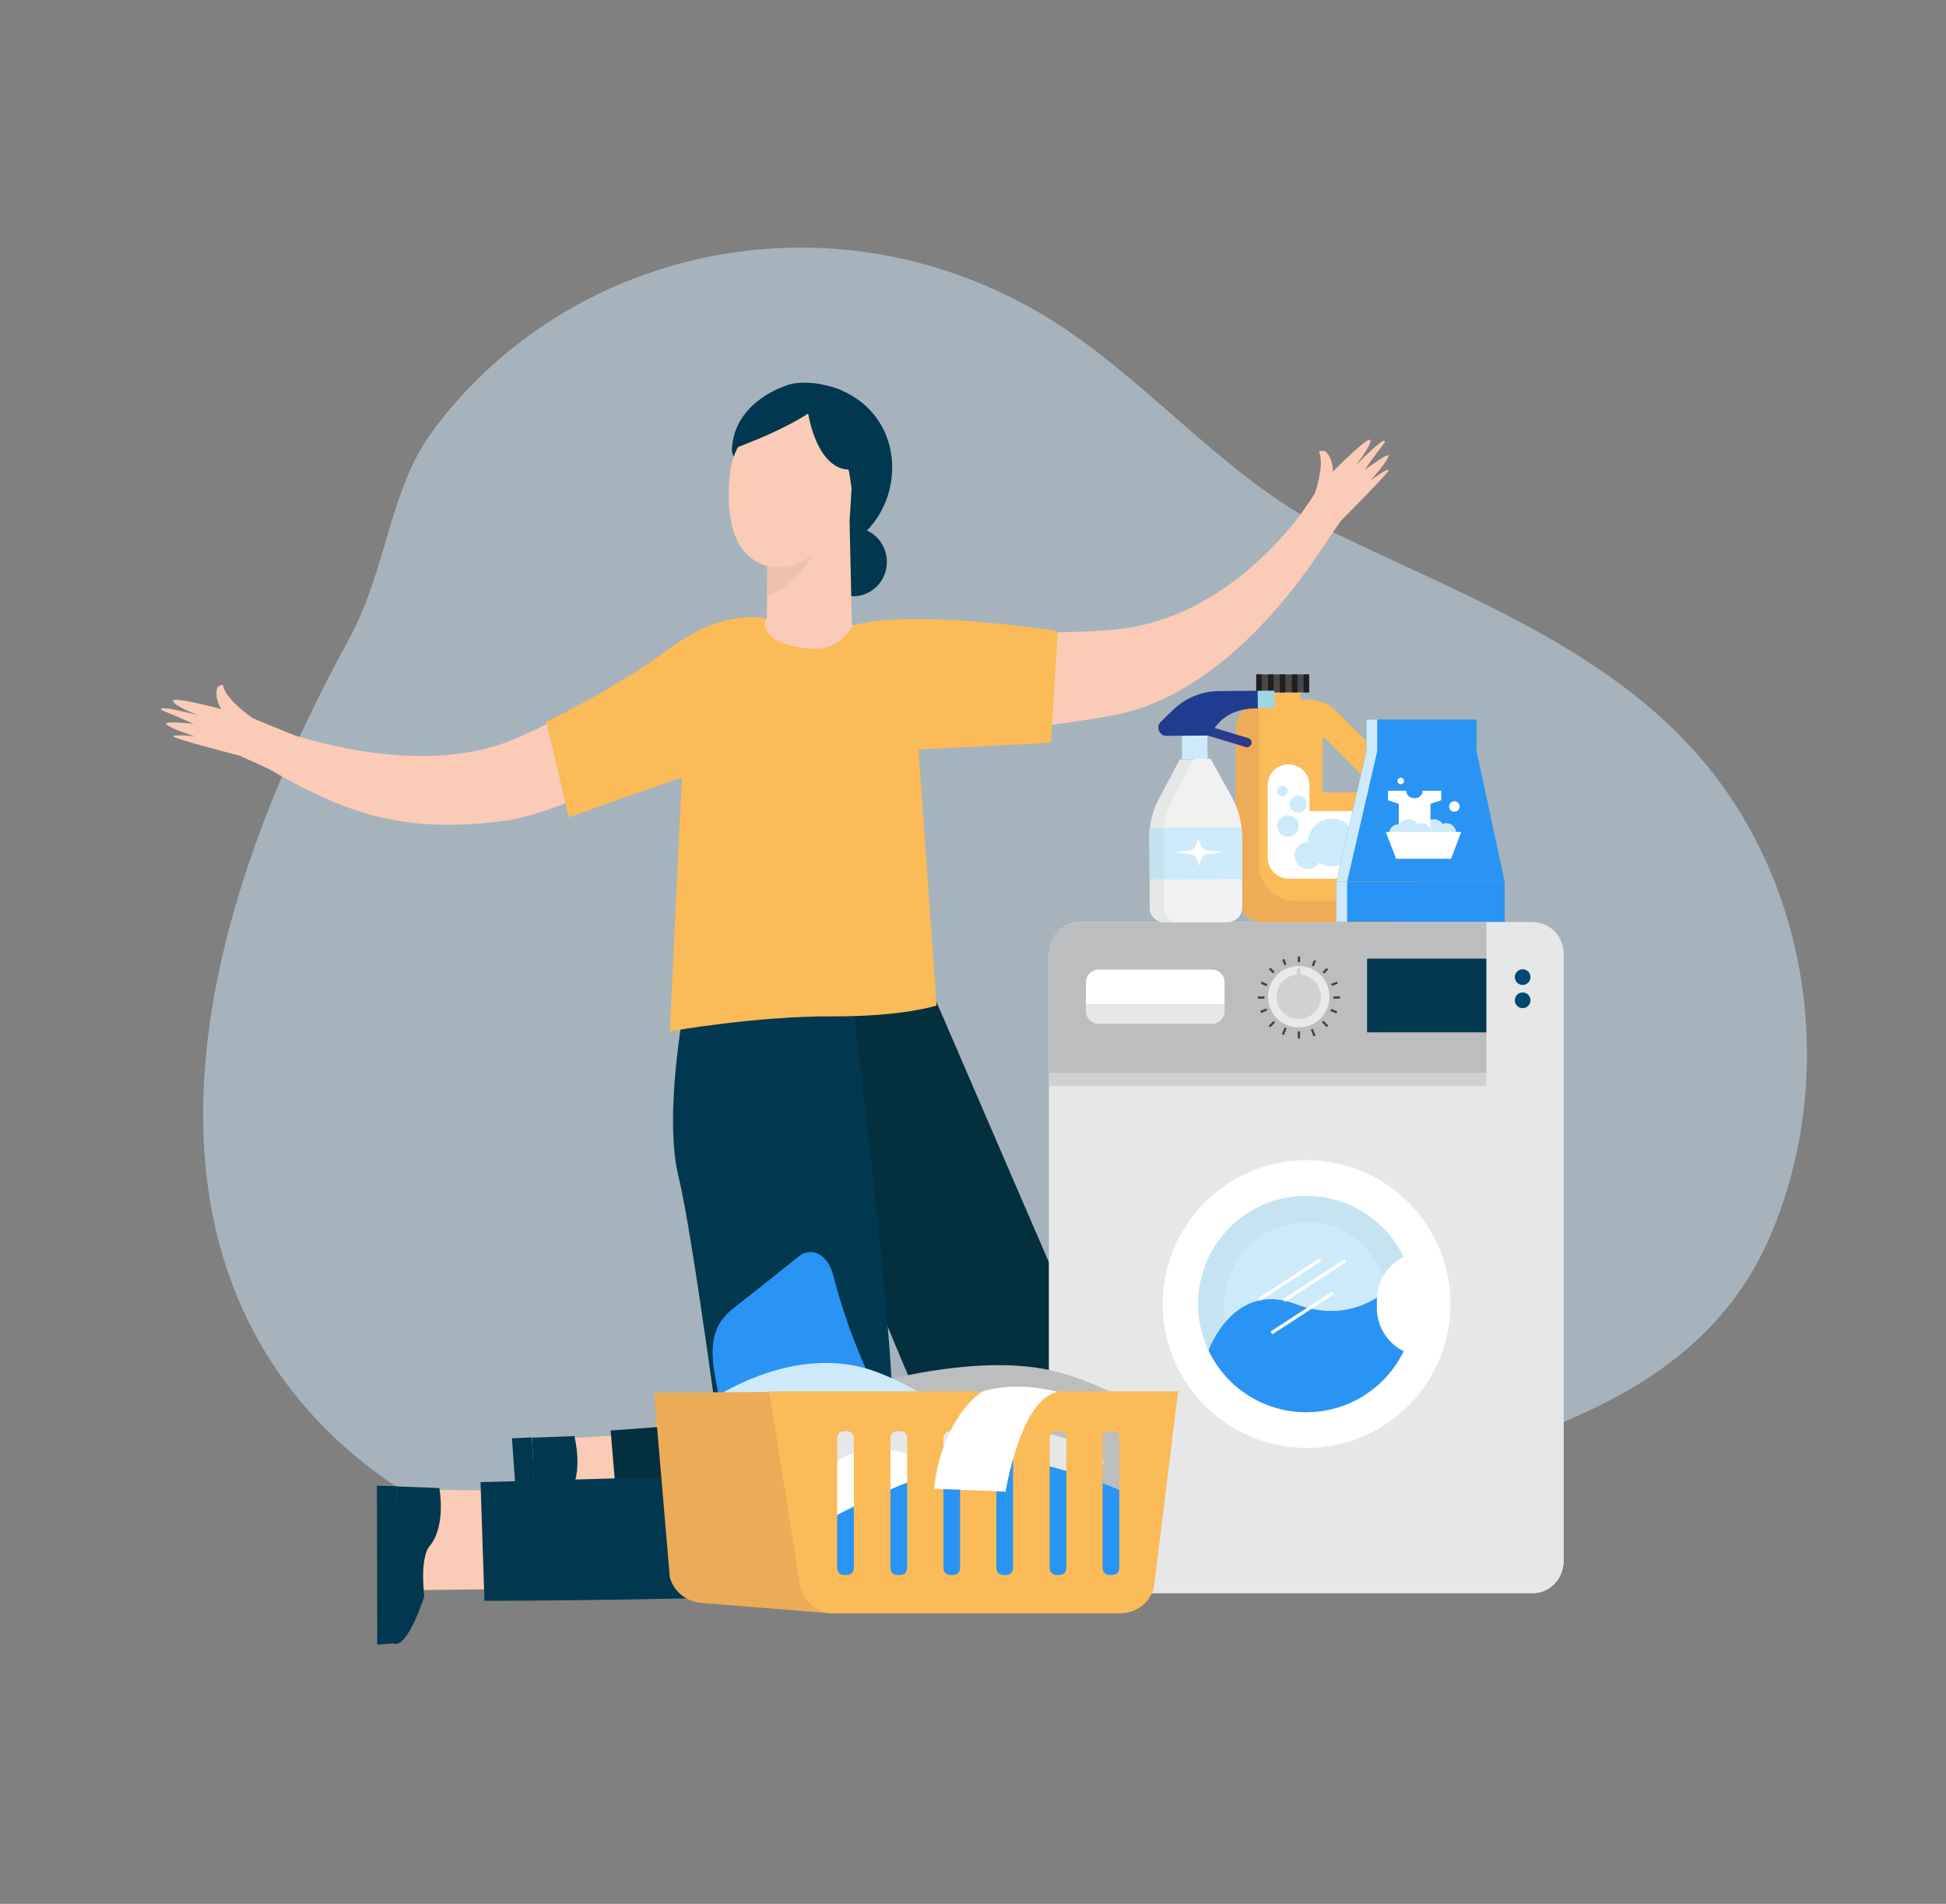 <svg xmlns="http://www.w3.org/2000/svg" xmlns:xlink="http://www.w3.org/1999/xlink" version="1.1" id="Layer_1" x="0px" y="0px" viewBox="0 0 595.3 582.4" style="enable-background:new 0 0 595.3 582.4;" xml:space="preserve">
<rect x="0" y="0" width="595.3" height="582.4" fill="#808080" stroke="none"/>
<style type="text/css">
	.st0{opacity:0.5;fill:#CCE7F9;}
	.st1{fill:#FACBB6;}
	.st2{fill:#01384F;}
	.st3{fill:none;stroke:#535E5F;stroke-width:0.302;stroke-linecap:round;stroke-miterlimit:10;}
	.st4{fill:none;stroke:#535E5F;stroke-width:0.302;stroke-miterlimit:10;}
	.st5{fill:#032F3F;}
	.st6{fill:none;stroke:#1F2022;stroke-width:0.48;stroke-linecap:round;stroke-miterlimit:10;}
	.st7{fill:#EEC0AE;}
	.st8{fill:none;stroke:#CD7A76;stroke-width:0.477;stroke-linecap:round;stroke-miterlimit:10;}
	.st9{fill:none;}
	.st10{fill:#FABB58;}
	.st11{fill:none;stroke:#6C4A18;stroke-width:0.643;stroke-linecap:round;stroke-miterlimit:10;}
	.st12{fill:#BBBDBE;}
	.st13{fill:#E6E7E7;}
	.st14{fill:#CFD1D3;}
	.st15{fill:#FFFFFF;}
	.st16{fill:#C6E3F2;}
	.st17{fill:#CDEAFB;}
	.st18{fill:#2A94F4;}
	.st19{fill:#E8E9EB;}
	.st20{fill:#004970;}
	.st21{fill:#563B4B;}
	.st22{fill:#1F3C8F;}
	.st23{fill:#F3C600;}
	.st24{fill:#ECAB57;}
	.st25{fill:#464747;}
	.st26{fill:#221E20;}
	.st27{fill:#EEAC57;}
	.st28{fill:#2C3B8D;}
	.st29{fill:#A0D6E5;}
	.st30{fill:#F0F1F1;}
	.st31{fill:#C6E1EF;}
</style>
<path class="st0" d="M132.1,132.2c39.3-53.6,115.1-73.7,180-39.8c35.5,18.5,59.9,53,96.1,70.6c40.8,19.8,87,36.6,115.8,73.5  c30.6,39.2,37.1,94.8,18,140.5c-23.2,55.6-84.5,64.2-138.3,83.4c-220.3,78.4-437.5-7.5-297-264.8  C118.4,174.1,119.1,149.9,132.1,132.2z"/>
<g>
	<g>
		<g>
			<g>
				<g>
					<g>
						<polygon class="st1" points="195,438.7 169.9,440.2 173,470.8 197.7,468.7       "/>
						<g>
							<path class="st2" d="M175.7,439.3c0,0,3,11.3-1.7,18c-2.9,4-0.5,15.4-0.5,15.4s-3.8,16.2-8.2,15.1c-0.9-0.2-2.5-48-2.5-48         L175.7,439.3z"/>
							<polygon class="st2" points="162.7,439.7 156.6,440 160.1,488.5 165.2,487.7        "/>
							<path class="st3" d="M165.2,487.7"/>
							<path class="st3" d="M162.7,439.7"/>
							<path class="st3" d="M171.9,478.2c0,0-0.2-2.2-3.6-2.4c-3.2-0.2-3.9-4.3-3.9-4.3"/>
							<path class="st3" d="M163.5,451.7"/>
							<path class="st3" d="M173.6,439.4"/>
							<g>
								<path class="st4" d="M172.8,470.1c0,0,4.6-3.7,6.3-1.1c2.5,4-4,2.5-5.9,2c-0.1,0-0.1,0.1-0.1,0.1c1.3,0.8,4.9,3.3,3.5,4.9          c-1.7,1.9-4-4.4-4-4.4"/>
							</g>
						</g>
					</g>
					<path class="st5" d="M274,277.6l67.7,156.8c4.8,11.1,5.4,32.1-5,35.6c-15.4,5.1-146.8,4.4-146.8,4.4l-3.1-36.8l95.4-7       c0,0-51.1-109.9-36.1-150.1L274,277.6z"/>
					<path class="st6" d="M282.2,430.6c0,0,11.5,3.7,12.3,4.7"/>
				</g>
				<g>
					<g>
						<polygon class="st1" points="153.7,456 128.6,455.7 129.4,486.4 154.3,486.1       "/>
						<g>
							<path class="st2" d="M134.4,455.2c0,0,2.2,11.5-3,17.8c-3.1,3.8-1.6,15.3-1.6,15.3s-5,15.9-9.3,14.5         c-0.9-0.3,0.9-48.1,0.9-48.1L134.4,455.2z"/>
							<polygon class="st2" points="121.4,454.6 115.3,454.5 115.4,503.1 120.5,502.7        "/>
							<path class="st3" d="M120.5,502.7"/>
							<path class="st3" d="M121.4,454.6"/>
							<path class="st3" d="M120.8,486.4"/>
							<path class="st3" d="M127.9,493.7"/>
							<path class="st3" d="M121.3,466.7"/>
							<path class="st3" d="M132.3,455.2"/>
						</g>
					</g>
					<path class="st2" d="M257.5,280.1c18.9,150.5,14.9,149.3,16,167.7c1.2,20.6-5.1,39.3-19,39.9c-20.5,0.9-73.7,2-106.3,2       l-1.2-36.3l74.6-2.1c0,0-9.6-73.4-14-91.2c-6.2-24.8,6.4-76.2,6.4-76.2L257.5,280.1z"/>
				</g>
			</g>
			<g>
				<g>
					<path class="st2" d="M241.5,117.6c-4.2,1.3-16.8,6.5-17.6,19.6c-0.7,10,32.6,12.4,32.6,12.4c2.8,5.4,9.2,2.9,10.9-2.7       c1.2-3.9,1.7-6.7,0.6-12.1C264.1,115.8,245.7,116.3,241.5,117.6z"/>
					<path class="st2" d="M231,127c5.3-8.2,15.8-11.4,24.9-8.2c0.6,0.2,1.2,0.4,1.7,0.7c18.2,8,19.5,30.6,7.6,42.8       c3.6,1.6,6.1,5.3,6.1,9.6c0,5.8-4.6,10.5-10.3,10.5c-5.7,0-10.3-4.7-10.3-10.5c0-0.7,0.1-1.4,0.2-2c-0.2,0-0.3,0.1-0.5,0.1       L231,127z"/>
					<g>
						<g>
							<g>
								<g>
									<path class="st1" d="M223.4,144.1c1.2-9.4,8.6-17,18.1-17.9c2.9-0.3,5.9,0.1,8.8,1.5c6.9,3.4,9.3,13.8,10.2,21.8l-0.6,9.9           l0.9,41c-6.1,25.5-26.2,24.6-26.3-6.7l0.3-20.5C222.6,169.8,222.1,154.7,223.4,144.1z"/>
									<path class="st7" d="M234.7,173.2c0,0,5.7,2,13.6-3.2c0,0-4.5,9.1-13.7,12.3L234.7,173.2z"/>
								</g>
							</g>
							<g>
								<path class="st1" d="M248.3,170"/>
							</g>
							<g>
								<path class="st1" d="M234.7,173.2"/>
							</g>
						</g>
						<g>
							<path class="st8" d="M261.1,147.9"/>
						</g>
						<g>
							<path class="st9" d="M228.2,156.1"/>
						</g>
						<g>
							<path class="st9" d="M242.1,155.5"/>
						</g>
						<g>
							<path class="st9" d="M234.3,150.1"/>
						</g>
						<g>
							<path class="st9" d="M235.1,141.8"/>
						</g>
						<g>
							<path class="st9" d="M247.4,145.3"/>
						</g>
						<g>
							<path class="st9" d="M242.2,148.9"/>
						</g>
					</g>
					<path class="st2" d="M259.6,125.4l0.6,18.1c-0.8,0.4-9.5,0.9-13-17c0,0-6.7,4.8-22.9,10.8c0-0.3,4.5-15,17.8-15.7       C255.4,120.9,259.6,125.4,259.6,125.4z"/>
				</g>
				<g>
					<g>
						<path class="st1" d="M417.4,143.8c6.2-8.8,6.3-8.2,6.2-8.8c-0.2-1.5-8.8,7.3-8.8,7.3s5-6.4,4.4-7.7        c-0.6-1.3-11.5,9.7-11.5,9.7s0.3-3.6-2-6c-0.6-0.6-1.7-0.5-2.2-0.1c1.8,3.9-1.3,12.8-1.3,12.8l-8.9,13.4c0.6,1,1.2,2,1.8,3        c1.5,2.5,2.9,5,4.3,7.5l10.8-15.6c0,0,13.9-13.9,14.5-15.3c0.5-1.4-5.5,3-5.5,3s4.9-5.3,5.6-7.5        C425.2,138,417.4,143.8,417.4,143.8z"/>
					</g>
					<g>
						<path class="st1" d="M77.3,219.7c0,0-8.6-5.9-9.1-10.2c-0.6,0-1.7,0.4-1.8,1.2c-0.8,3.2,1.3,6.2,1.3,6.2s-15-4-14.8-2.5        c0.1,1.5,7.7,4.4,7.7,4.4s-11.9-3.2-11.3-1.8c0.2,0.5,0,0,9.9,4.4c0,0-9.7-1-8.3,0.2c1.7,1.5,8.6,3.6,8.6,3.6        s-7.5-0.7-6.3,0.2c1.2,0.9,20.2,5.8,20.2,5.8l32.6,14.8l5.3-12.3L77.3,219.7z"/>
					</g>
					<g>
						<path class="st1" d="M402.2,151.1c0,0-22.6,38-61.4,41.5c-18.6,1.7-45.4,0.5-58.4,0l0,0l-46-3.1l0,0c-8.4-1-16.9,0.8-24.1,5.1        c-13.2,7.9-36.9,24.1-55.7,31.8c-33.8,13.8-79.8-6.1-79.8-6.1L75.2,231c27.6,16.9,46.1,24.6,79.8,20        c17.3-2.4,56.6-22.8,60-24.7l-2.8,67.7l62.9,1.7l2.4-67.1c8.1-2.4,49.2-7.1,63.2-9.8c32.2-6.1,58.3-39.7,71.2-63.6        L402.2,151.1z"/>
					</g>
				</g>
				<path class="st10" d="M260.8,191.4c0,0-3.6,8-13.5,7c-16.2-1.6-13.1-9.2-13.1-9.2s-12.2-3.5-29.3,9.1      c-18,13.3-37.8,22.4-37.8,22.4l6.9,29.3l34.6-12.2l-3.7,77.7c0,0,26.1-4.7,50.1-4.6c21.1,0.1,31.5-3.3,31.5-3.3l-5.5-78.3      l40.5-2.1l2.1-34.1C323.6,193,278.4,186,260.8,191.4z"/>
			</g>
		</g>
	</g>
	<g>
		<path class="st11" d="M233.3,140.2"/>
		<path class="st11" d="M260,143.1"/>
		<path class="st11" d="M251.9,145.4"/>
	</g>
</g>
<g>
	<g>
		<g>
			<path class="st12" d="M478.3,294.9v182.4c0,5.3-4.3,9.5-9.5,9.5H330.4c-5.3,0-9.5-4.3-9.5-9.5V294.9c0-5.3,4.3-9.5,9.5-9.5h138.4     C474.1,285.4,478.3,289.7,478.3,294.9z"/>
			<path class="st13" d="M478.3,291.8v185.9c0,5.4-4.3,9.7-9.5,9.7H330.4c-5.3,0-9.5-4.3-9.5-9.7V291.8c0-5.4,4.3-9.7,9.5-9.7h138.4     C474.1,282.1,478.3,286.5,478.3,291.8z"/>
			<path class="st12" d="M478.3,291.7v36.6H320.9v-36.6c0-5.3,4.3-9.5,9.5-9.5h138.4C474.1,282.1,478.3,286.4,478.3,291.7z"/>
			<rect x="320.9" y="328.3" class="st14" width="157.4" height="3.9"/>
			
				<ellipse transform="matrix(0.223 -0.975 0.975 0.223 -78.331 699.563)" class="st15" cx="399.6" cy="398.9" rx="44" ry="44"/>
			<path class="st16" d="M432.7,398.9c0,18.3-14.8,33.1-33.1,33.1c-13.2,0-24.6-7.7-29.9-18.9c-2.1-4.3-3.2-9.1-3.2-14.2     c0-18.3,14.8-33.1,33.1-33.1c14.6,0,27,9.5,31.4,22.6C432.1,391.8,432.7,395.3,432.7,398.9z"/>
			<circle class="st17" cx="399.6" cy="398.9" r="25"/>
			<rect x="418.2" y="293.3" class="st2" width="39.7" height="22.5"/>
			<polygon class="st2" points="457.9,293.3 457.9,308.4 418.2,293.3    "/>
			<path class="st18" d="M432.7,398.9c0,18.3-14.8,33.1-33.1,33.1c-13.2,0-24.6-7.7-29.9-18.9c0,0,7.6-21.4,26.6-14.2     c18.5,7,29.6-5,34.7-10.4C432.1,391.8,432.7,395.3,432.7,398.9z"/>
			<path class="st15" d="M436.3,414.9H436c-8.2,0-14.8-6.6-14.8-14.8v-2.4c0-8.2,6.6-14.8,14.8-14.8h0.3V414.9z"/>
			<path class="st13" d="M478.3,291.7v185.6c0,5.3-4.3,9.5-9.5,9.5h-14.1V282.1h14.1C474.1,282.1,478.3,286.4,478.3,291.7z"/>
			
				<rect x="383.2" y="391.1" transform="matrix(0.838 -0.546 0.546 0.838 -149.792 278.628)" class="st15" width="22.4" height="1"/>
			
				<rect x="391.2" y="391.1" transform="matrix(0.838 -0.545 0.545 0.838 -148.486 282.901)" class="st15" width="22.4" height="1"/>
			
				<rect x="387.4" y="401" transform="matrix(0.838 -0.545 0.545 0.838 -154.501 282.42)" class="st15" width="22.4" height="1"/>
			<path class="st15" d="M374.6,307.3h-42.4v-6.8c0-2.2,1.7-3.9,3.9-3.9h34.6c2.2,0,3.9,1.7,3.9,3.9V307.3z"/>
			<path class="st13" d="M374.6,307.3h-42.4v2c0,2.2,1.7,3.9,3.9,3.9h34.6c2.2,0,3.9-1.7,3.9-3.9V307.3z"/>
			<path class="st19" d="M406.7,304.9c0,5.2-4.2,9.4-9.4,9.4c-5.2,0-9.4-4.2-9.4-9.4c0-5.2,4.2-9.4,9.4-9.4     C402.5,295.5,406.7,299.7,406.7,304.9z"/>
			<path class="st14" d="M404.1,304.9c0,3.8-3,6.8-6.8,6.8c-3.8,0-6.8-3-6.8-6.8s3-6.8,6.8-6.8C401,298.1,404.1,301.2,404.1,304.9z"/>
			<circle class="st20" cx="465.8" cy="298.9" r="2.4"/>
			<circle class="st20" cx="465.8" cy="306" r="2.4"/>
			<rect x="396.8" y="296.1" class="st14" width="1" height="12"/>
			<g>
				<rect x="397" y="315.5" class="st21" width="0.7" height="2.2"/>
				<rect x="397" y="292.6" class="st21" width="0.7" height="1.7"/>
				<rect x="384.8" y="304.8" class="st21" width="2" height="0.7"/>
				<rect x="407.9" y="304.8" class="st21" width="2" height="0.7"/>
				
					<rect x="388.1" y="312.9" transform="matrix(0.707 -0.707 0.707 0.707 -107.515 366.948)" class="st21" width="2.1" height="0.7"/>
				
					<rect x="404.6" y="296.6" transform="matrix(0.707 -0.707 0.707 0.707 -91.193 373.709)" class="st21" width="1.8" height="0.7"/>
				
					<rect x="388.8" y="296" transform="matrix(0.707 -0.707 0.707 0.707 -96.005 362.091)" class="st21" width="0.7" height="1.8"/>
				
					<rect x="405.1" y="312.2" transform="matrix(0.707 -0.707 0.707 0.707 -102.766 378.413)" class="st21" width="0.7" height="2.1"/>
				
					<rect x="385.6" y="309.1" transform="matrix(0.928 -0.372 0.372 0.928 -87.297 165.826)" class="st21" width="2" height="0.7"/>
				
					<rect x="407.1" y="300.5" transform="matrix(0.929 -0.371 0.371 0.929 -82.489 172.835)" class="st21" width="1.9" height="0.7"/>
				
					<rect x="392.6" y="293.5" transform="matrix(0.928 -0.372 0.372 0.928 -81.277 167.258)" class="st21" width="0.7" height="1.8"/>
				
					<rect x="401.2" y="314.7" transform="matrix(0.929 -0.371 0.371 0.929 -88.483 171.465)" class="st21" width="0.7" height="2.2"/>
				
					<rect x="386.3" y="299.8" transform="matrix(0.382 -0.924 0.924 0.382 -38.885 543.362)" class="st21" width="0.7" height="1.9"/>
				
					<rect x="407.6" y="308.5" transform="matrix(0.381 -0.925 0.925 0.381 -33.682 568.751)" class="st21" width="0.7" height="2"/>
				
					<rect x="400.9" y="294.1" transform="matrix(0.382 -0.924 0.924 0.382 -23.64 553.436)" class="st21" width="1.8" height="0.7"/>
				
					<rect x="391.9" y="315.4" transform="matrix(0.38 -0.925 0.925 0.38 -48.54 559.005)" class="st21" width="2.2" height="0.7"/>
			</g>
		</g>
	</g>
	<path class="st18" d="M220.3,431.8c-0.1-4.6-1.4-9.1-2-13.7c-0.6-4.6-0.5-9.5,2-13.5c1.5-2.4,3.8-4.3,6.1-6c5.7-4.5,11.4-9,17-13.5   c1.1-0.9,2.2-1.8,3.6-2c2.3-0.5,4.6,0.9,6,2.8c1.4,1.9,1.9,4.2,2.5,6.5c3.1,11.5,7.4,22.7,12.7,33.4c-11.8,0.4-23.6,0.8-35.4,1.3   c-4.6,0.2-9.8,0.7-12.3,4.5c-0.6-1.6-0.6-3.4,0-5L220.3,431.8z"/>
	<g>
		<g>
			<path class="st22" d="M297.6,481.8c0.2,0,0.3,0.1,0.5,0.1c-0.6-4.6-1.2-9.3-1.4-14c-0.3-7.1-0.4-14.5-2.9-21.4     c-0.2,0-0.4,0.1-0.6,0.1c-1.3,0.3-2.4,0.9-3.3,1.6c-2.1-0.2-4.3,0.3-6,1.4c-1.1,0.7-1.9,1.6-2.4,2.6c-0.6,0-1.2,0.1-1.9,0.2     c-3.6,0.9-5.4,3.6-5.8,6.6C272.2,470.8,285.8,479.6,297.6,481.8z"/>
			<polygon class="st23" points="200.1,435.1 312,432.4 360.4,425.7 344,486.8 234.9,486.8    "/>
			<path class="st12" d="M258,425.7c0,0,40-13.3,66.3-5.8c26.3,7.6,28.2,17.9,28.2,17.9l-8.5,21.8l-77.1,6.8L258,425.7z"/>
			<path class="st17" d="M212.1,431.9c0,0,28.5-23.1,56.9-11.9c28.4,11.2,22.1,22.8,22.1,22.8L212.1,431.9z"/>
			<path class="st13" d="M244.8,442.8c0,0,19.6-14.7,60-7.7c40.4,7,39,16.1,19.5,16.1C304.8,451.1,228.5,455.6,244.8,442.8z"/>
			<path class="st15" d="M248.6,456.3c0,0,6.4-18.2,29.8-11.4C301.7,451.6,328,463,328,463v4.4c0,0-41.8-17.3-54.3-8.3     C261.2,468.1,249.1,463,248.6,456.3z"/>
			<path class="st18" d="M248.6,467.5c0,0,42.9-24.9,63.4-21c20.4,3.9,41.3,13.1,38.8,15.2c-2.5,2.1,9,25.7-6.7,25.1     c-15.7-0.6-92.1-4-92.1-4L248.6,467.5z"/>
			<path class="st24" d="M255,493.6l-40.8-3.3c-4.4-0.5-8.1-3.5-9.3-7.8l-4.8-56.5l35.1-0.2L255,493.6z"/>
			<path class="st10" d="M235.3,425.7l9.4,59.1c0.9,5,5.3,8.7,10.4,8.7h87.7c4.8,0,9.1-3.3,10.2-8l7.4-59.9H235.3z M261.2,479.7     c0,1.2-0.9,2.1-2.1,2.1h-0.9c-1.2,0-2.1-0.9-2.1-2.1v-39.8c0-1.2,0.9-2.1,2.1-2.1h0.9c1.2,0,2.1,0.9,2.1,2.1V479.7z M277.5,479.7     c0,1.2-0.9,2.1-2.1,2.1h-0.9c-1.2,0-2.1-0.9-2.1-2.1v-39.8c0-1.2,0.9-2.1,2.1-2.1h0.9c1.2,0,2.1,0.9,2.1,2.1V479.7z M293.7,479.7     c0,1.2-0.9,2.1-2.1,2.1h-0.9c-1.2,0-2.1-0.9-2.1-2.1v-39.8c0-1.2,0.9-2.1,2.1-2.1h0.9c1.2,0,2.1,0.9,2.1,2.1V479.7z M309.9,479.7     c0,1.2-0.9,2.1-2.1,2.1h-0.9c-1.2,0-2.1-0.9-2.1-2.1v-39.8c0-1.2,0.9-2.1,2.1-2.1h0.9c1.2,0,2.1,0.9,2.1,2.1V479.7z M326.2,479.7     c0,1.2-0.9,2.1-2.1,2.1h-0.9c-1.2,0-2.1-0.9-2.1-2.1v-39.8c0-1.2,0.9-2.1,2.1-2.1h0.9c1.2,0,2.1,0.9,2.1,2.1V479.7z M342.4,479.7     c0,1.2-0.9,2.1-2.1,2.1h-0.9c-1.2,0-2.1-0.9-2.1-2.1v-39.8c0-1.2,0.9-2.1,2.1-2.1h0.9c1.2,0,2.1,0.9,2.1,2.1V479.7z"/>
		</g>
		<path class="st15" d="M300.5,425.7c0,0-5.3,3-9.8,12.1s-4.9,17.6-4.9,17.6l21.8,0.9c0,0,4.6-28.5,16-30.5    C309.9,422.2,300.5,425.7,300.5,425.7z"/>
	</g>
</g>
<g>
	<g>
		<rect x="386.6" y="211.8" class="st10" width="11.2" height="3.1"/>
		<path class="st10" d="M429.6,238.3l-20.7-20.7c-2.2-2.2-5.2-3.5-8.4-3.6l-12.3-0.2c-1,0-2.1,0.1-3,0.4c-4.1,1.2-7.1,5-7.1,9.5    v49.7c0,4.8,3.9,8.8,8.8,8.8h38.1c4,0,7.4-2.7,8.5-6.4c0.2-0.7,0.3-1.5,0.3-2.3v-25.1C433.7,244.5,432.2,240.9,429.6,238.3z     M404.6,226.1c0-0.4,0.5-0.6,0.7-0.3l15.9,15.9c0.3,0.3,0.1,0.7-0.3,0.7H405c-0.2,0-0.4-0.2-0.4-0.4V226.1z"/>
		<rect x="384.3" y="206.3" class="st25" width="15.9" height="5.5"/>
		<rect x="384.3" y="206.3" class="st26" width="1.7" height="5.5"/>
		<rect x="387.9" y="206.3" class="st26" width="1.7" height="5.5"/>
		<rect x="391.5" y="206.3" class="st26" width="1.7" height="5.5"/>
		<rect x="395.2" y="206.3" class="st26" width="1.7" height="5.5"/>
		<rect x="398.8" y="206.3" class="st26" width="1.7" height="5.5"/>
		<path class="st15" d="M394.2,233.8L394.2,233.8c3.5,0,6.4,2.9,6.4,6.4v7.9h13.1c3.5,0,6.4,2.9,6.4,6.4v7.9c0,3.5-2.9,6.4-6.4,6.4    h-19.5c-3.5,0-6.4-2.9-6.4-6.4v-22.2C387.8,236.6,390.7,233.8,394.2,233.8z"/>
		<path class="st27" d="M433.4,275.7c-1,3.7-4.4,6.4-8.5,6.4h-38.1c-4.8,0-8.8-3.9-8.8-8.8v-49.7c0-4.5,3-8.3,7.1-9.5v50.4    c0,6.1,5,11.1,11.1,11.1H433.4z"/>
		<path class="st17" d="M414.7,257.7c0,4-3.3,7.3-7.3,7.3c-4,0-7.3-3.3-7.3-7.3c0-4,3.3-7.3,7.3-7.3    C411.4,250.4,414.7,253.6,414.7,257.7z"/>
		<path class="st17" d="M404.2,261.7c0,2.3-1.8,4.1-4.1,4.1c-2.3,0-4.1-1.8-4.1-4.1c0-2.3,1.8-4.1,4.1-4.1    C402.4,257.7,404.2,259.5,404.2,261.7z"/>
		<circle class="st17" cx="394" cy="252.7" r="3.3"/>
		<path class="st17" d="M399.7,246c0,1.4-1.2,2.6-2.6,2.6c-1.4,0-2.6-1.2-2.6-2.6c0-1.4,1.2-2.6,2.6-2.6    C398.6,243.4,399.7,244.6,399.7,246z"/>
		<path class="st17" d="M393.9,242c0,0.9-0.7,1.6-1.6,1.6c-0.9,0-1.6-0.7-1.6-1.6c0-0.9,0.7-1.6,1.6-1.6    C393.2,240.4,393.9,241.1,393.9,242z"/>
	</g>
	<g>
		<path class="st28" d="M381.4,228.6c-0.1,0-0.3,0-0.4-0.1l-11.6-3.5c-0.7-0.2-1.2-1-0.9-1.8c0.2-0.7,1-1.2,1.8-0.9l11.6,3.5    c0.7,0.2,1.2,1,0.9,1.8C382.6,228.2,382,228.6,381.4,228.6z"/>
		
			<rect x="361.5" y="225" transform="matrix(-1 6.401795e-03 -6.401795e-03 -1 732.347 454.82)" class="st17" width="7.8" height="7.2"/>
		
			<rect x="384.7" y="211.3" transform="matrix(-1 6.401593e-03 -6.401593e-03 -1 775.91 425.418)" class="st29" width="5.2" height="5.3"/>
		<path class="st13" d="M351.6,256.1l0.1,21.6c0,2.5,2,4.5,4.5,4.5l19.3-0.1c2.5,0,4.5-2,4.5-4.5l-0.1-21.8c0-4.2-1.1-8.2-3.1-11.9    l-6.5-11.7l-9.4,0.1l-6.4,12.1C352.6,247.9,351.6,251.9,351.6,256.1z"/>
		<path class="st30" d="M355.9,256l0.1,21.6c0,2.5,2,4.5,4.5,4.5l15-0.1c2.5,0,4.5-2,4.5-4.5l-0.1-21.8c0-4.2-1.1-8.2-3.1-11.9    l-6.5-11.7l-5.1,0l-6.4,12.1C356.9,247.9,355.9,251.9,355.9,256z"/>
		
			<rect x="351.6" y="253.1" transform="matrix(-1 6.391323e-03 -6.391323e-03 -1 733.092 519.664)" class="st31" width="28.2" height="15.7"/>
		
			<rect x="356" y="253.1" transform="matrix(-1 6.393591e-03 -6.393591e-03 -1 737.595 519.62)" class="st17" width="23.9" height="15.7"/>
		<path class="st22" d="M384.7,211.3l-11.7,0.1c-5.3,0-10.3,2.1-14.1,5.7l-3.8,3.7c-1.6,1.5-0.5,4.3,1.7,4.3l13.6-0.1    c0,0,2.6-8.5,14.4-8.3L384.7,211.3z"/>
	</g>
	<g>
		<polygon class="st18" points="418,229.8 408.8,269.7 460.3,269.7 451.7,229.8   "/>
		<rect x="418" y="220.1" class="st18" width="33.7" height="9.7"/>
		<rect x="408.8" y="269.7" class="st18" width="51.5" height="12.3"/>
		<rect x="418" y="220.1" class="st17" width="3.3" height="9.7"/>
		<rect x="408.8" y="269.7" class="st17" width="3.3" height="12.3"/>
		<polygon class="st17" points="421.3,229.8 412.1,269.7 408.8,269.7 418,229.8   "/>
		<path class="st17" d="M442.4,251.8c-0.4,0-0.8,0.1-1.1,0.2c-0.6-0.9-1.6-1.4-2.7-1.4c-1.2,0-2.3,0.7-2.8,1.6c-0.1,0-0.3,0-0.4,0    c-1.5,0-2.7,1.2-2.7,2.7c0,1.5,1.2,2.7,2.7,2.7c0.1,0,0.2,0,0.3,0c0.4,1.2,1.6,2.1,2.9,2.1c1.3,0,2.3-0.8,2.8-1.8    c0.3,0.1,0.7,0.2,1,0.2c1.7,0,3.1-1.4,3.1-3.1C445.5,253.2,444.1,251.8,442.4,251.8z"/>
		<path class="st15" d="M435.2,241.9c0,1.3-1.1,2.3-2.5,2.3c-1.4,0-2.5-1-2.5-2.3h-5.6v2.9l3.3,1.1v8.4h9.7v-8.4l3.3-1.1v-2.9H435.2    z"/>
		<path class="st17" d="M434.7,251.8c-0.4,0-0.8,0.1-1.1,0.2c-0.6-0.9-1.6-1.4-2.7-1.4c-1.2,0-2.3,0.7-2.8,1.6c-0.1,0-0.3,0-0.4,0    c-1.5,0-2.7,1.2-2.7,2.7c0,1.5,1.2,2.7,2.7,2.7c0.1,0,0.2,0,0.3,0c0.4,1.2,1.6,2.1,2.9,2.1c1.3,0,2.3-0.8,2.8-1.8    c0.3,0.1,0.7,0.2,1,0.2c1.7,0,3.1-1.4,3.1-3.1C437.8,253.2,436.4,251.8,434.7,251.8z"/>
		<polygon class="st15" points="443.9,262.7 427.1,262.7 423.9,254.5 447,254.5   "/>
		<path class="st15" d="M446.5,246.7c0,0.9-0.7,1.6-1.6,1.6c-0.9,0-1.6-0.7-1.6-1.6s0.7-1.6,1.6-1.6    C445.8,245.1,446.5,245.8,446.5,246.7z"/>
		<path class="st15" d="M429.5,238.9c0,0.6-0.5,1-1,1c-0.6,0-1-0.5-1-1c0-0.6,0.5-1,1-1C429,237.9,429.5,238.3,429.5,238.9z"/>
	</g>
	<path class="st15" d="M367.3,258.6l-0.7-2.1l-0.7,2.1c-0.3,0.8-1,1.5-1.9,1.5l-4.7,0.6l4.9,0.6c0.9,0.1,1.6,0.7,1.9,1.5l0.7,2.1   l0.7-2.1c0.3-0.8,1-1.5,1.9-1.5l4.7-0.6l-4.9-0.6C368.3,260,367.6,259.4,367.3,258.6z"/>
</g>
</svg>
